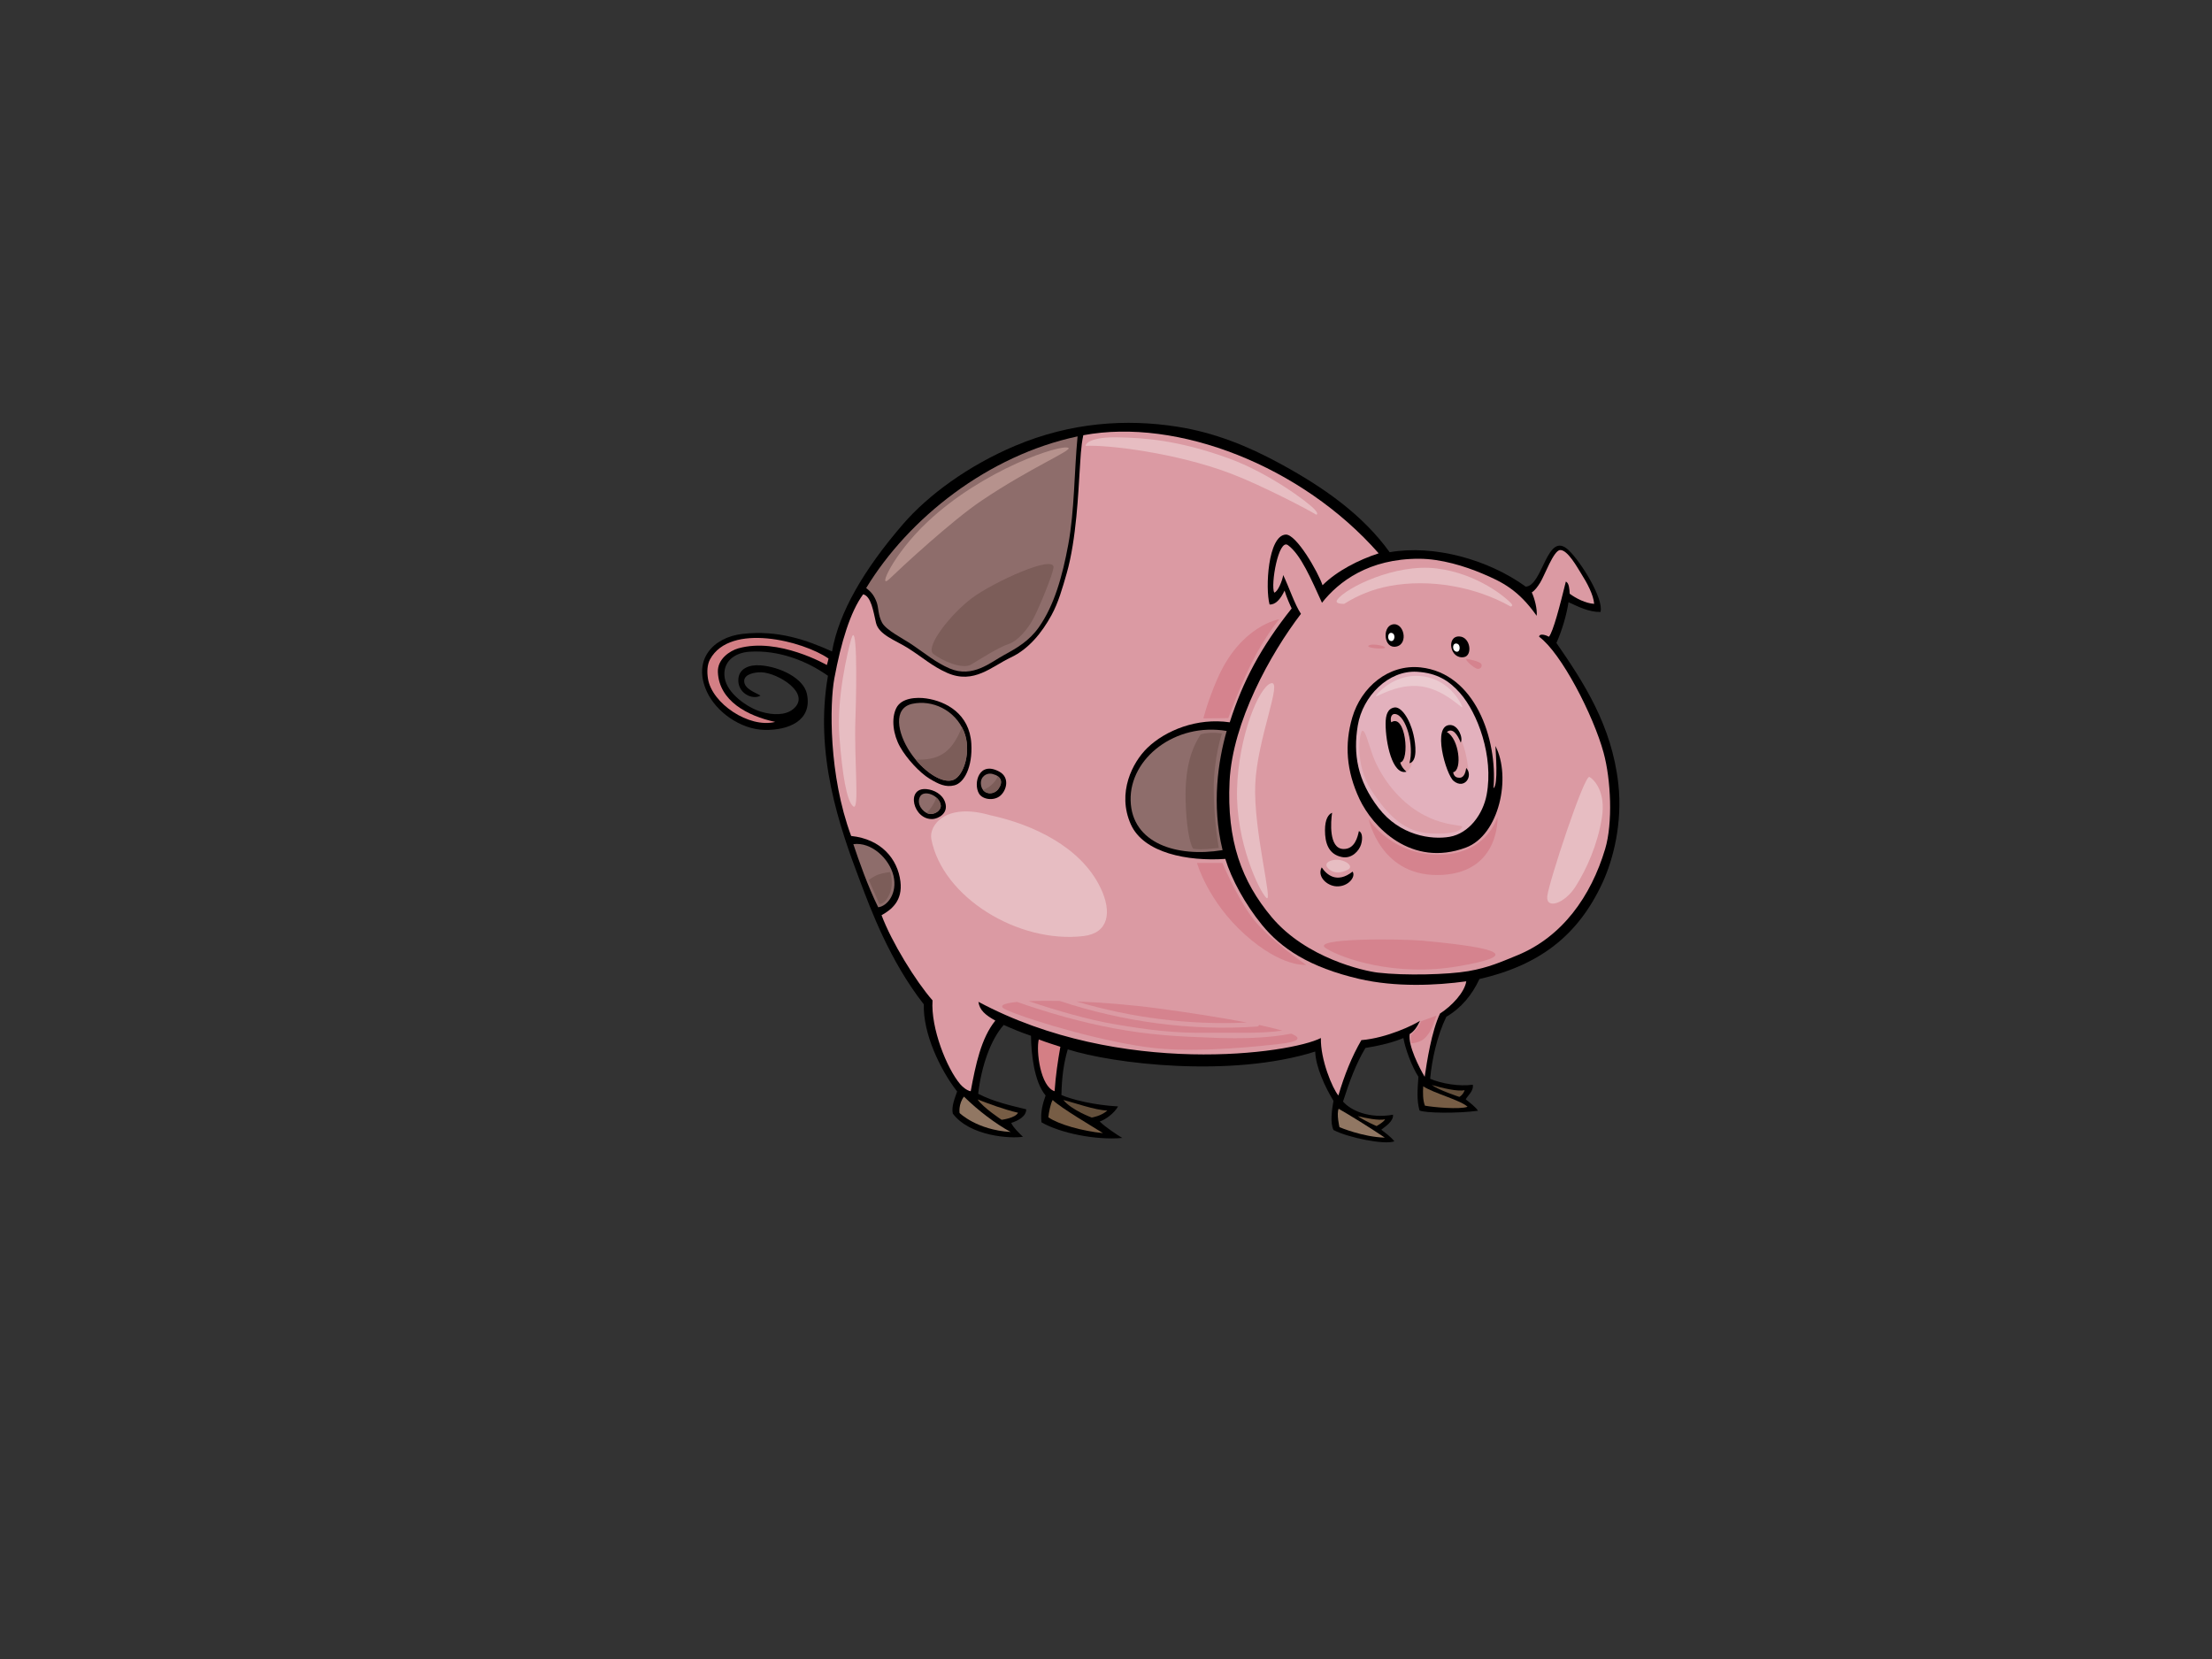<?xml version="1.0" encoding="utf-8"?>
<!-- Generator: Adobe Illustrator 17.0.0, SVG Export Plug-In . SVG Version: 6.00 Build 0)  -->
<!DOCTYPE svg PUBLIC "-//W3C//DTD SVG 1.1//EN" "http://www.w3.org/Graphics/SVG/1.1/DTD/svg11.dtd">
<svg version="1.1" id="Layer_1" xmlns="http://www.w3.org/2000/svg" xmlns:xlink="http://www.w3.org/1999/xlink" x="0px" y="0px"
	 width="800px" height="600px" viewBox="0 0 800 600" enable-background="new 0 0 800 600" xml:space="preserve">
<rect x="0" y="0" width="800" height="600" fill="#333333" stroke="none"/>
<g>
	<path fill-rule="evenodd" clip-rule="evenodd" d="M300.922,235.609c-9.234-4.159-19.559-7.83-32.399-6.35
		c-10.674,1.232-18.174,9.421-12.845,20.963c3.267,7.078,11.946,13.568,20.857,13.759c8.581,0.177,17.348-3.292,15.295-13.027
		c-1.183-5.624-9.681-9.819-16.892-10.328c-3.949-0.291-7.481,1.148-7.873,4.686c-0.614,5.343,5.113,8,7.976,6.263
		c-1.576-1.022-5.928-2.349-5.893-5.287c0.014-2.603,4.115-3.21,6.252-3.142c5.944,0.216,18.341,7.755,11.387,13.37
		c-2.692,2.16-7.147,2.22-11.549,0.888c-5.137-1.538-12.265-6.725-13.134-12.176c-0.948-5.876,3.541-9.147,8.891-9.519
		c10.369-0.714,20.664,3.181,28.445,8.704c-4.956,28.297,4.032,54.389,11.804,74.788c3.527,9.255,10.423,28.176,22.864,44.042
		c-0.319,10.457,5.826,23.532,12.049,31.514c-0.884,2.565-2.087,5.331-1.577,7.981c6.199,8.229,20.812,9.107,25.38,8.395
		c-1.085-1.022-3.556-3.379-4.244-5.01c2.569-0.82,5.438-2.368,5.427-4.917c-5.334-1.325-11.651-2.657-17.378-5.634
		c1.159-9.991,4.543-19.637,9.249-24.883c3.292,1.452,6.16,2.676,9.863,3.928c0.049,6.429,1.13,16.662,5.28,21.579
		c-0.986,2.761-1.975,6.277-1.478,9.717c6.793,3.914,19.682,6.517,29.197,5.647c-2.333-1.448-5.791-3.697-8.158-5.947
		c2.17-0.718,5.231-2.973,6.64-5.453c-8.812-0.487-16.834-2.53-20.483-4.126c0.119-6.689,0.904-11.814,2.29-16.523
		c16.293,5.216,58.967,10.443,89.495,0.799c0.167,5.63,3.693,13.071,6.602,17.831c-0.59,3.267-1.243,8.017,0,10.537
		c5.236,2.759,18.507,5.466,22.03,4.097c-1.484-1.848-3.458-3.175-4.741-4.201c1.381-1.126,4.465-2.971,4.249-5.422
		c-8.595,1.538-15.305-1.533-18.08-4.761c2.367-7.417,4.646-13.562,8.104-19.392c6.032-0.963,10.374-2.151,13.724-3.585
		c0.668,3.83,2.986,10.212,5.437,14.024c-0.3,4.405-0.697,8.291,0.398,12.18c1.98,0.967,13.822,1.119,21.131,0.104
		c-0.594-1.126-3.055-3.071-4.42-4.115c0.677-1.357,2.966-3.032,2.549-5.306c-4.848,0.718-11.362-0.404-15.414-2.141
		c0.628-6.877,2.471-15.464,5.845-22.424c5.418-3.169,9.372-7.981,11.966-13.645c21.711-5.006,35.69-15.694,44.551-34.891
		c3.836-8.314,7.27-21.572,5.688-35.769c-2.363-21.1-12.525-36.622-22.383-50.897c1.979-4.365,3.728-10.328,4.366-14.735
		c3.404,1.533,7.259,3.595,11.567,3.537c1.307-4.569-6.974-18.066-11.567-22.398c-7.786-7.334-9.239,12.958-15.458,13.233
		c-13.611-9.844-33.19-15.251-49.217-12.453c-9.848-13.639-23.92-23.518-39.875-32.173c-11.273-6.109-23.214-11.057-36.917-13.216
		c-18.381-2.898-38.447-1.621-58.609,6.877c-16.996,7.17-31.525,17.85-40.588,28.341
		C312.318,206.099,303.368,221.577,300.922,235.609z"/>
	<path fill-rule="evenodd" clip-rule="evenodd" fill="#DB9AA3" d="M498.613,200.117c-7.162,2.326-15.061,6.321-20.297,11.541
		c-1.581-4.711-9.494-18.566-13.335-18.32c-6.425,0.412-7.407,19.446-5.826,25.276c2.063,0.166,3.954-1.837,5.427-5.01
		c0.698,2.349,1.975,5.216,2.569,6.444c-11.061,13.922-17.677,26.304-22.398,41.183c-11.837-1.719-23.233,2.927-29.775,9.234
		c-5.315,5.123-11.136,16.21-5.998,27.683c4.661,10.403,20.61,13.42,34.172,12.486c2.206,7.299,7.196,16.431,13.243,23.842
		c6.961,8.547,17.173,15.366,35.155,19.55c13.203,3.069,27.821,2.387,38.75,0.884c-0.624,4.028-5.266,8.939-9.5,11.652
		c-3.074,6.498-4.72,17.313-5.545,22.875c-1.852-3.14-6.046-11.204-5.427-15.453c1.576-0.924,2.76-2.663,3.747-4.815
		c-2.068,1.433-11.946,6.244-21.22,7.01c-3.473,5.992-6.11,12.574-8.31,20.016c-2.151-2.53-6.519-13.002-6.327-20.782
		c-10.978,5.638-72.435,14.411-123.859-13.096c0.402,3.065,2.57,4.804,6.116,6.797c-5.143,6.367-7.098,15.817-8.905,25.542
		c-1.411-0.246-2.938-1.548-3.797-2.549c-4.839-5.674-10.694-20.276-10.006-30.303c-6.027-6.856-14.819-21.1-18.439-30.817
		c3.727-2.043,7.672-5.314,6.828-12.182c-1.007-8.173-6.956-15.343-17.821-16.469c-8.198-22.011-7.775-47.887-6.076-57.027
		c2.421-12.983,5.742-24.015,10.418-30.38c2.868,0.716,3.655,6.04,4.642,10.339c0.987,4.299,7.112,6.346,11.361,9.003
		c5.525,3.468,8.915,6.671,14.357,9.072c9.697,4.288,16.155-2.347,23.082-5.589c6.449-3.025,11.228-8.984,14.652-15.243
		c2.534-4.617,3.969-9.819,5.501-15.129c3.551-12.309,4.239-30.217,4.637-35.954c0.397-5.728,0.471-9.785,1.38-14.02
		C425.848,150.996,470.905,168.565,498.613,200.117z"/>
	<path fill-rule="evenodd" clip-rule="evenodd" fill="#8E6D6B" d="M389.72,157.825c-1.229,12.848-1.09,26.807-3.364,39.094
		c-2.117,11.454-5.01,21.882-10.634,29.922c-3.438,4.908-7.933,7.536-12.673,10.1c-4.74,2.555-11.219,8.375-19.569,4.833
		c-4.966-2.116-8.714-5.306-13.65-8.649c-3.267-2.206-9.357-5.193-10.831-7.959c-1.484-2.759-1.193-5.422-1.98-7.465
		c-0.894-2.328-1.876-3.585-3.758-5.021C328.719,187.256,357.419,164.681,389.72,157.825z"/>
	<path fill-rule="evenodd" clip-rule="evenodd" fill="#DB9AA3" d="M465.806,197.164c4.7,3.443,8.463,12.44,12.309,20.84
		c6.027-7.676,16.99-15.963,35.1-15.923c8.071,0.015,16.682,2.751,22.757,5.304c7.235,3.042,13.164,5.915,19.785,15.326
		c0.29-2.358-0.796-6.444-1.768-8.45c1.168-0.759,2.058-1.989,3.031-3.535c1.567-2.486,4.848-11.652,7.2-11.789
		c2.741-0.158,6.263,6.356,7.589,8.447c2.235,3.512,4.47,7.713,4.74,11.009c-3.07-0.187-6.592-1.989-8.851-3.664
		c-0.083-1.617-0.197-3.891-1.39-4.396c-2.161,8.797-4.577,18.114-6.11,19.951c-0.895-0.51-3.39-1.433-3.557,0
		c8.001,5.836,19.653,28.451,23.322,41.948c2.677,9.8,3.345,25.499,0.569,34.787c-5.137,17.197-15.571,31.857-31.858,38.509
		c-5.673,2.318-10.354,4.44-17.639,5.697c-7.284,1.259-22.895,1.681-32.674,0.541c-4.951-0.564-25.916-5.183-38.422-20.049
		c-10.9-12.973-16.293-27.704-15.242-49.131c1.047-21.425,14.751-46.126,25.808-60.587c-2.24-3.317-4.342-9.727-6.415-14.03
		c-0.294,2.049-1.98,6.146-3.256,6.352C459.494,211.604,462.362,194.653,465.806,197.164z"/>
	<path fill-rule="evenodd" clip-rule="evenodd" fill="#D47F85" d="M256.057,245.506c-0.408-2.499-0.319-5.112,0.756-7.072
		c7.358-13.37,33.641-6.616,42.822-0.27c-0.099,0.716-0.594,2.353-0.594,2.353s-17.482-10.125-32.002-6.038
		c-3.099,0.88-7.608,3.895-7.407,8.601c0.433,10.368,10.664,15.861,20.743,18.012C270.797,263.446,257.496,254.364,256.057,245.506z
		"/>
	<path fill-rule="evenodd" clip-rule="evenodd" fill="#8E6D6B" d="M408.906,289.523c-0.408-15.335,16.269-28.328,34.742-25.159
		c-3.065,10.649-5.536,26.618-1.484,43.092C425.651,310.186,409.328,305.039,408.906,289.523z"/>
	<path fill-rule="evenodd" clip-rule="evenodd" fill="#8E6D6B" d="M323.144,316.763c1.484,6.248-2.171,10.965-5.53,11.367
		c-3.753-7.57-7.01-16.887-8.989-22.825C315.103,304.396,321.666,310.525,323.144,316.763z"/>
	<path fill-rule="evenodd" clip-rule="evenodd" fill="#D47F85" d="M383.492,378.586c-0.928,5.264-1.68,10.235-2.083,16.071
		c-5.128-1.639-6.739-14.515-5.722-18.724C378.353,376.955,381.026,377.77,383.492,378.586z"/>
	<path fill-rule="evenodd" clip-rule="evenodd" fill="#775D45" d="M530.761,400.285c-2.844,1.038-12.418,0.169-15.41-0.406
		c-0.78-1.891-0.78-4.786-0.623-6.991C518.56,395.4,528.393,397.934,530.761,400.285z"/>
	<path fill-rule="evenodd" clip-rule="evenodd" fill="#634F3B" d="M529.709,394.264c-0.56,1.769-1.915,2.443-1.915,2.443
		s-7.501-2.461-9.972-4.299C521.669,393.527,527.347,394.873,529.709,394.264z"/>
	<path fill-rule="evenodd" clip-rule="evenodd" fill="#917763" d="M365.519,409.392c-12.25-0.716-18.469-6.852-18.469-6.852
		s-0.496-3.177,1.577-5.934C353.892,401.769,360.082,406.425,365.519,409.392z"/>
	<path fill-rule="evenodd" clip-rule="evenodd" fill="#775D45" d="M398.9,409.806c-7.407-0.722-16.15-3.173-19.751-5.728
		c0.123-1.577,0.875-5.27,1.577-6.248C383.791,400.797,395.118,407.399,398.9,409.806z"/>
	<path fill-rule="evenodd" clip-rule="evenodd" fill="#775D45" d="M368.186,402.437c-0.987,1.945-5.924,2.555-5.924,2.555
		s-6.725-4.396-8.694-7.364C357.223,399.058,363.245,401.309,368.186,402.437z"/>
	<path fill-rule="evenodd" clip-rule="evenodd" fill="#634F3B" d="M400.477,401.617c-2.053,2-5.629,2.559-5.629,2.559
		s-7.308-2.668-10.266-6.346C388.109,398.664,396.331,401.617,400.477,401.617z"/>
	<path fill-rule="evenodd" clip-rule="evenodd" fill="#917763" d="M500.833,411.436c-7.997-0.206-16.392-3.781-16.392-3.781
		s-1.13-4.746-0.3-6.652C487.571,402.948,495.404,407.753,500.833,411.436z"/>
	<path fill-rule="evenodd" clip-rule="evenodd" fill="#775D45" d="M500.931,404.79c-0.373,0.959-3.065,2.461-3.065,2.461
		s-3.748-1.542-6.813-3.585C493.523,404.274,498.819,405.424,500.931,404.79z"/>
	<path fill-rule="evenodd" clip-rule="evenodd" d="M504.983,233.84c4.559-0.922,2.77-9.018-1.444-7.986
		C499.84,226.768,500.434,234.764,504.983,233.84z"/>
	<path fill-rule="evenodd" clip-rule="evenodd" fill="#FFFFFF" d="M503.372,228.919c1.542,0.423,1.06,3.242-0.384,2.907
		C501.545,231.489,501.83,228.507,503.372,228.919z"/>
	<path fill-rule="evenodd" clip-rule="evenodd" d="M527.814,230.182c-4.824-0.237-3.483,8.423,1.704,7.461
		C532.628,237.074,531.856,230.374,527.814,230.182z"/>
	<path fill-rule="evenodd" clip-rule="evenodd" fill="#FFFFFF" d="M527.749,233.507c0.398,1.022,0,2.206-0.791,2.206
		c-1.045,0-1.719-1.223-1.287-2.353C526.02,232.432,527.396,232.583,527.749,233.507z"/>
	<path fill-rule="evenodd" clip-rule="evenodd" d="M540.84,269.786c0.098,2.151,1.086,14.236-0.697,15.257
		c1.484-17.908-6.715-41.555-26.362-43.667c-11.657-1.248-21.49,7.18-24.698,18.075c-2.869,9.727-2.176,19.344,2.569,29.481
		c4.74,10.129,18.763,24.972,38.519,17.6C542.23,302.034,546.666,281.044,540.84,269.786z"/>
	<path fill-rule="evenodd" clip-rule="evenodd" fill="#E3B1BD" d="M528.005,250.614c6.38,7.216,12.26,22.846,9.667,36.786
		c-1.327,7.151-6.445,14.038-13.424,15.247c-6.553,1.13-17.982-0.414-25.685-10.443c-7.707-10.031-9.2-19.56-7.51-29.781
		c1.783-10.749,11.18-20.066,21.397-19.467C519.817,243.384,524.169,246.278,528.005,250.614z"/>
	<path fill-rule="evenodd" clip-rule="evenodd" d="M481.77,293.942c-1.312,0.562-2.569,2.251-2.569,6.346
		c0,4.471,1.194,8.699,6.135,9.677c3.625,0.707,6.214-2.307,6.907-4.552c0.693-2.255,0.393-4.505-0.791-4.815
		c-0.399,1.945-1.455,6.685-5.728,6.45C480.556,306.763,481.274,297.223,481.77,293.942z"/>
	<path fill-rule="evenodd" clip-rule="evenodd" d="M478.016,313.698c-1.773,3.277,1.848,6.692,5.34,6.862
		c4.249,0.202,7.107-3.481,5.825-5.328C483.454,319.736,479.702,316.253,478.016,313.698z"/>
	<path fill-rule="evenodd" clip-rule="evenodd" fill="#E7BDC2" d="M546.361,219.371c-12.869-7.295-29.501-10.12-43.829-7.436
		c-5.918,1.105-11.366,3.29-16.401,6.463c-2.225-0.019-3.285-0.441-2.455-1.542c3.256-4.361,20.924-13.096,35.881-11.269
		c14.946,1.829,25.163,10.67,26.898,12.536C547.117,218.83,547.019,219.213,546.361,219.371z"/>
	<path fill-rule="evenodd" clip-rule="evenodd" fill="#E7BDC2" d="M459.632,247.127c-4.337,1.357-11.69,19.146-12.235,38.162
		c-0.55,19.009,8.016,37.029,10.595,39.426c2.583,2.393-4.701-24.381-4.018-40.989C454.655,267.11,464.115,245.719,459.632,247.127z
		"/>
	<path fill-rule="evenodd" clip-rule="evenodd" fill="#E7BDC2" d="M579.345,295.732c1.478-9.161-2.633-13.645-4.476-14.741
		c-1.847-1.086-14.75,38.209-15.275,43.122c-0.521,4.917,6.316,2.736,10.27-3.545C573.818,314.289,577.773,305.555,579.345,295.732z
		"/>
	<path fill-rule="evenodd" clip-rule="evenodd" fill="#E7BDC2" d="M484.53,311.016c-2.388-0.456-6.326,0.816-4.219,3.007
		c2.108,2.18,5.01,1.631,7.113,0.535C489.531,313.474,487.423,311.557,484.53,311.016z"/>
	<path fill-rule="evenodd" clip-rule="evenodd" fill="#E7BDC2" d="M476.067,186.151c-2.874-1.779-19.412-10.447-30.484-14.71
		c-20.119-7.753-45.44-10.636-52.984-10.193c0.112-1.213,2.819-3.246,11.577-3.079c8.974,0.177,21.618,0.824,40.317,7.647
		c14.073,5.133,28.421,15.582,31.078,18.557C476.489,185.404,476.592,185.95,476.067,186.151z"/>
	<path fill-rule="evenodd" clip-rule="evenodd" fill="#B6928D" d="M354.958,181.087c-10.782,7.26-28.681,23.853-33.259,28.258
		c-4.578,4.407,1.327-8.959,13.748-20.605c20.454-19.175,48.275-28.156,50.932-26.78
		C388.05,162.825,372.882,169.009,354.958,181.087z"/>
	<path fill-rule="evenodd" clip-rule="evenodd" fill="#7C5D59" d="M381.011,205.391c-0.413,2.751-4.996,13.92-7.107,18.012
		c-2.112,4.091-5.797,8.462-9.215,9.552c-3.428,1.096-10.275,5.464-13.434,7.37c-3.158,1.91-10.541-1.367-13.699-3.822
		c-3.164-2.455,6.317-14.461,13.959-20.197C359.153,210.578,381.807,200.204,381.011,205.391z"/>
	<path fill-rule="evenodd" clip-rule="evenodd" fill="#7C5D59" d="M434.237,265.583c3.585-1.053,7.707-0.324,7.707-0.324
		s-2.982,8.635-2.982,20.099c0,11.458,1.837,21.287,1.837,21.287s-6.877,0.949-9.358,0.223c-2.102-3.866-2.563-13.807-2.647-17.413
		C428.48,276.388,431.521,269.854,434.237,265.583z"/>
	<path fill-rule="evenodd" clip-rule="evenodd" fill="#E7BDC2" d="M307.79,231.32c-1.169,4.24-5.271,21.015-4.214,34.934
		c1.051,13.92,2.632,23.474,5.005,25.38c2.367,1.91,0.26-16.641,0.796-31.653C309.901,244.967,309.901,223.674,307.79,231.32z"/>
	<path fill-rule="evenodd" clip-rule="evenodd" fill="#D5838E" d="M514.552,340.214c-7.387-0.684-41.088-1.09-35.032,2.73
		c6.057,3.822,25.286,10.374,47.679,6.552C549.583,345.68,543.792,342.944,514.552,340.214z"/>
	<path fill-rule="evenodd" clip-rule="evenodd" fill="#D5838E" d="M462.662,223.949c0,0-5.27,6.277-10.01,15.83
		c-4.741,9.554-8.425,19.929-8.425,19.929l-9.014,0.119c0,0,1.449-6.013,5.064-14.319
		C448.707,226.15,462.662,223.949,462.662,223.949z"/>
	<path fill-rule="evenodd" clip-rule="evenodd" fill="#D5838E" d="M442.121,312.107h-9.219c0,0,3.949,13.922,17.388,25.925
		c13.429,12.016,22.123,10.919,22.123,10.919s-14.224-9.552-20.021-17.736C446.6,323.022,442.121,312.107,442.121,312.107z"/>
	<path fill-rule="evenodd" clip-rule="evenodd" fill="#D5838E" d="M513.962,369.341c0,0-0.374,1.022-1.434,2.509
		c-1.061,1.488-2.348,2.588-2.348,2.588l0.226,2.909c0,0,2.874-0.162,4.538-1.577c1.666-1.411,2.801-3.606,3.404-5.172
		c0.61-1.563,1.135-3.292,1.135-3.292L513.962,369.341z"/>
	<path fill-rule="evenodd" clip-rule="evenodd" fill="#D5838E" d="M383.197,361.993c23.007,7.613,47.376,10.909,71.433,9.274
		c0.384-0.029,0.619-0.279,0.718-0.578c3.281,0.693,6.155,1.384,8.424,2.043c-7.918,1.198-18.307,0.658-26.328,0.784
		c-12.746,0.208-21.952-1.001-34.177-3.069c-9.676-1.635-21.2-4.985-31.265-8.371C375.171,361.945,378.987,361.909,383.197,361.993z
		"/>
	<path fill-rule="evenodd" clip-rule="evenodd" fill="#D5838E" d="M389.234,362.176c9.317,0.376,19.888,1.221,29.643,2.538
		c10.723,1.444,22.57,3.262,32.094,5.093C430.199,370.796,409.254,368.133,389.234,362.176z"/>
	<path fill-rule="evenodd" clip-rule="evenodd" fill="#D5838E" d="M367.862,362.357c10.949,3.88,23.347,7.393,34.816,9.523
		c13.233,2.451,22.644,2.973,37.139,3.479c8.679,0.3,18.691,0.162,27.174-1.527c3.787,1.567,3.207,2.921-4.652,3.776
		c-4.244,0.466-27.851,3.277-44.835,1.44c-16.996-1.852-43.269-9.421-53.348-13.72C360.71,363.855,362.656,362.867,367.862,362.357z
		"/>
	<path fill-rule="evenodd" clip-rule="evenodd" fill="#E7BDC2" d="M358.058,294.818c15.439,3.329,32.797,11.419,39.934,26.219
		c4.323,8.959,2.883,16.421-6.066,17.496c-23.597,2.83-51.084-14.013-55.103-35.095C335.91,298.62,341.814,290.155,358.058,294.818z
		"/>
	<path fill-rule="evenodd" clip-rule="evenodd" fill="#EBCAD0" d="M528.56,254.874c-1.134-2.27-5.668-9.862-15.432-10.418
		c-7.796-0.437-13.601,4.696-15.301,6.902c-1.704,2.199,6.799-4.548,16.426-3.086C523.889,249.745,530.407,258.548,528.56,254.874z"
		/>
	<path fill-rule="evenodd" clip-rule="evenodd" fill="#DDA0A9" d="M503.638,285.412c-2.835-3.375-5.811-8.227-7.369-12.767
		c-1.567-4.557-2.554-8.516-3.541-8.375c-0.992,0.152-2.982,12.039,3.257,21.579c6.233,9.538,12.324,15.129,21.386,15.562
		c9.067,0.441,10.914-1.169,11.474-2.349C529.415,297.887,515.814,299.941,503.638,285.412z"/>
	<path fill-rule="evenodd" clip-rule="evenodd" fill="#DDA0A9" d="M531.115,279.246c-0.143-2.205-0.708-6.021-1.7-9.107
		c-0.987-3.079-1.985-6.307-4.396-6.748c-2.406-0.439-2.406,3.079-1.979,7.191c0.427,4.111,1.979,9.4,2.971,10.865
		C527.008,282.921,531.399,283.502,531.115,279.246z"/>
	<path fill-rule="evenodd" clip-rule="evenodd" fill="#DDA0A9" d="M510.293,265.887c-1.056-3.547-2.411-7.486-5.103-8.071
		c-2.697-0.589-3.4,2.79-2.402,9.688c0.991,6.9,1.98,9.396,4.534,11.302C509.87,280.716,512.7,273.962,510.293,265.887z"/>
	<path fill-rule="evenodd" clip-rule="evenodd" d="M530.28,277.734c-0.206,1.371-0.688,3.454-2.274,3.541
		c-1.586,0.083-2.206-0.726-2.461-1.97c3.443-0.705,2.157-12.278-2.284-14.538c2.063-1.729,3.846,0.834,5.03,3.795
		c0.957-1.675-0.884-6.242-3.704-6.35c-6.892-0.264-1.617,18.002,1.144,20.236C529.675,285.653,532.942,280.643,530.28,277.734z"/>
	<path fill-rule="evenodd" clip-rule="evenodd" d="M508.652,279.109c-1.007-0.924-1.823-1.902-2.259-3.34
		c3.631-0.653,1.951-17.954-3.231-14.54c-0.447-1.317-0.05-3.194,1.429-3c4.042,0.506,6.915,11.664,5.137,17.804
		c3.016-0.658,2.299-6.818,1.474-10.335c-1.375-5.938-4.544-10.237-6.911-9.829c-2.373,0.414-3.169,2.559-3.169,5.934
		C501.122,268.392,503.499,280.435,508.652,279.109z"/>
	<path fill-rule="evenodd" clip-rule="evenodd" fill="#D5838E" d="M541.607,295.407c0,0-3.297,12.074-18.111,13.518
		c-19.381,1.891-28.494-12.723-28.494-12.723s4.313,21.622,26.844,20.203C542.618,315.094,541.607,295.407,541.607,295.407z"/>
	<path fill-rule="evenodd" clip-rule="evenodd" fill="#D5838E" d="M500.577,233.876c-1.169-0.643-5.064-1.184-5.698-0.266
		C494.246,234.529,502.728,235.059,500.577,233.876z"/>
	<path fill-rule="evenodd" clip-rule="evenodd" fill="#D5838E" d="M530.589,238.334c1.012,0.094,4.431,0.909,5.064,1.7
		c0.628,0.797-0.127,2.097-1.395,1.837C532.991,241.612,529.194,238.203,530.589,238.334z"/>
	<path fill-rule="evenodd" clip-rule="evenodd" fill="#7C5D59" d="M321.901,315.398c0,0,1.509,3.841-0.143,7.836
		c-1.645,3.983-3.713,3.697-3.713,3.697l-3.846-8.685c0,0,1.926-1.423,3.576-1.993C319.421,315.683,321.901,315.398,321.901,315.398
		z"/>
	<path fill-rule="evenodd" clip-rule="evenodd" d="M334.991,252.595c-3.34-0.483-8.969-0.324-10.851,3.521
		c-1.886,3.847-1.1,9.583,1.371,13.976c2.471,4.411,7.22,9.421,10.57,11.473c3.36,2.043,5.939,3.267,9.102,2.457
		c3.537-0.895,6.602-6.656,6.111-15.051C350.655,258.136,342.113,253.617,334.991,252.595z"/>
	<path fill-rule="evenodd" clip-rule="evenodd" fill="#8E6D6B" d="M348.627,264.569c2.795,6.768,0.098,15.965-3.856,17.501
		c-3.945,1.538-10.954-3.058-15.606-10.025c-4.641-6.964-6.321-15.967,0.796-17.505
		C337.064,253.007,345.371,256.692,348.627,264.569z"/>
	<path fill-rule="evenodd" clip-rule="evenodd" d="M361.467,279.105c-7.412-4.093-9.549,4.213-7.412,7.884
		c1.326,2.268,5.536,2.759,7.81,0.716C364.134,285.653,365.175,281.152,361.467,279.105z"/>
	<path fill-rule="evenodd" clip-rule="evenodd" fill="#8E6D6B" d="M361.068,285.347c-1.773,2.457-6.016,2.151-6.316-1.846
		c-0.187-2.457,1.886-4.186,4.244-3.577C362.248,280.759,362.847,282.892,361.068,285.347z"/>
	<path fill-rule="evenodd" clip-rule="evenodd" d="M335.134,285.401c-7.761-0.761-4.882,11.302,2.279,10.807
		c1.724-0.123,5.786-1.891,4.401-6.053C340.827,287.195,337.762,285.653,335.134,285.401z"/>
	<path fill-rule="evenodd" clip-rule="evenodd" fill="#8E6D6B" d="M340.232,291.183c0.26,1.906-2.299,3.733-4.543,3.069
		c-1.98-0.585-4.342-3.483-2.958-6.134C334.087,285.491,339.741,287.596,340.232,291.183z"/>
	<path fill-rule="evenodd" clip-rule="evenodd" fill="#7C5D59" d="M347.895,263.038c-2.667,6.277-5.728,11.169-13.818,11.65
		c-0.987,0.06-1.945,0.06-2.903,0.039c4.48,5.408,10.182,8.674,13.596,7.343c3.953-1.536,6.651-10.732,3.856-17.501
		C348.405,264.039,348.16,263.529,347.895,263.038z"/>
	<path fill-rule="evenodd" clip-rule="evenodd" fill="#7C5D59" d="M360.882,280.799c-1.085,2.393-3.03,3.949-5.319,4.937
		c1.379,1.733,4.155,1.484,5.505-0.389C362.41,283.502,362.351,281.86,360.882,280.799z"/>
	<path fill-rule="evenodd" clip-rule="evenodd" fill="#7C5D59" d="M338.67,288.466c-0.829,2.176-2.038,4.032-3.527,5.551
		c0.182,0.087,0.369,0.181,0.546,0.235c2.244,0.664,4.803-1.163,4.543-3.069C340.081,290.116,339.481,289.188,338.67,288.466z"/>
</g>
</svg>

